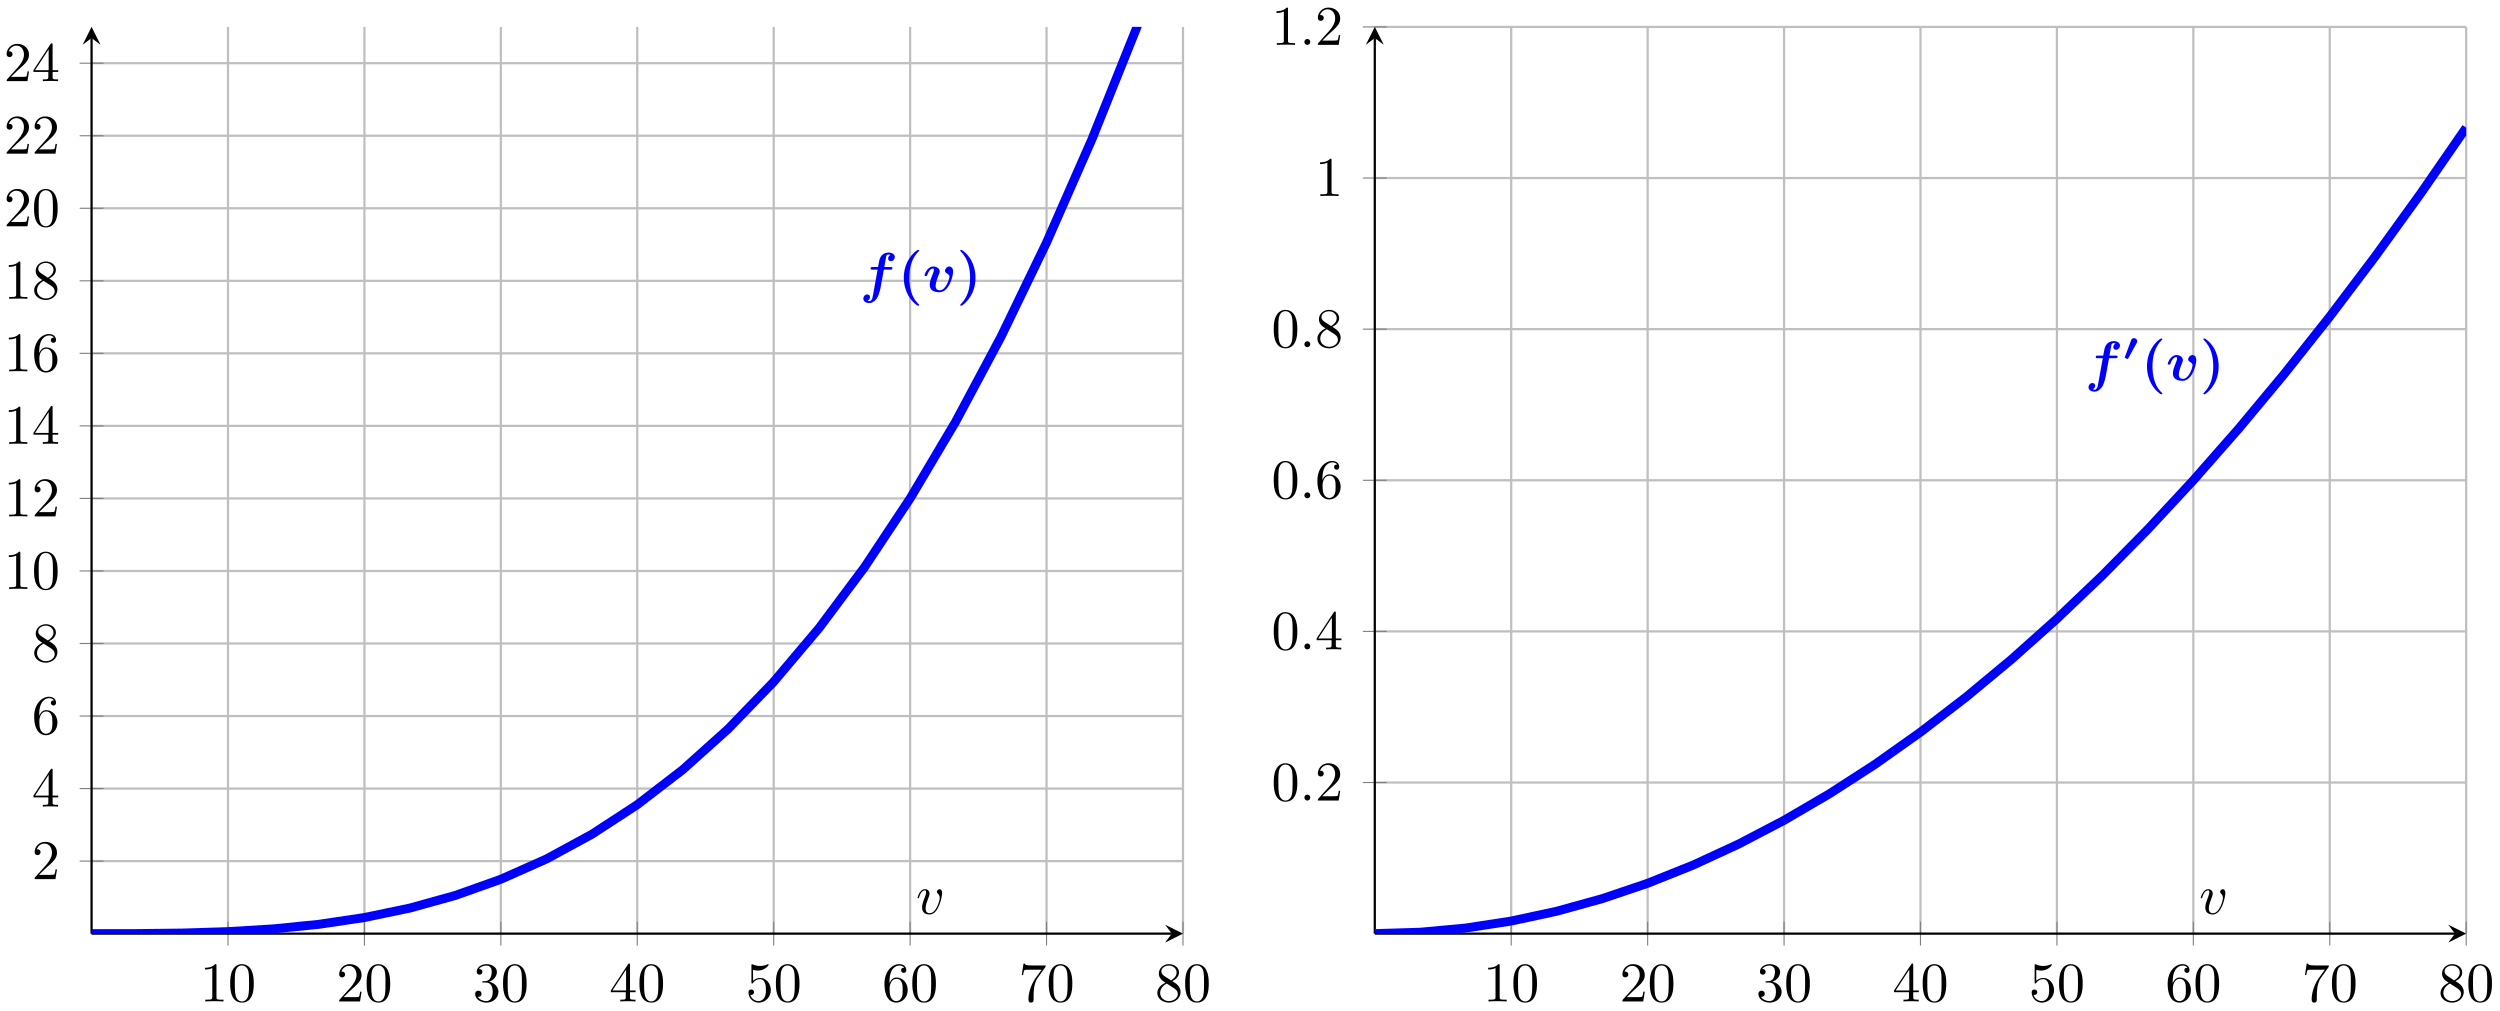 <?xml version="1.0" encoding="UTF-8"?>
<svg xmlns="http://www.w3.org/2000/svg" xmlns:xlink="http://www.w3.org/1999/xlink" width="356pt" height="144pt" viewBox="0 0 356 144" version="1.1">
<defs>
<g>
<symbol overflow="visible" id="glyph0-0">
<path style="stroke:none;" d=""/>
</symbol>
<symbol overflow="visible" id="glyph0-1">
<path style="stroke:none;" d="M 2.344 -5.094 C 2.344 -5.297 2.344 -5.312 2.156 -5.312 C 1.672 -4.797 0.969 -4.797 0.703 -4.797 L 0.703 -4.547 C 0.875 -4.547 1.344 -4.547 1.75 -4.75 L 1.75 -0.625 C 1.75 -0.344 1.734 -0.25 1.016 -0.25 L 0.75 -0.25 L 0.75 0 C 1.031 -0.031 1.734 -0.031 2.047 -0.031 C 2.359 -0.031 3.062 -0.031 3.344 0 L 3.344 -0.25 L 3.078 -0.25 C 2.359 -0.25 2.344 -0.328 2.344 -0.625 Z M 2.344 -5.094 "/>
</symbol>
<symbol overflow="visible" id="glyph0-2">
<path style="stroke:none;" d="M 3.672 -2.547 C 3.672 -3.188 3.625 -3.828 3.344 -4.422 C 2.984 -5.172 2.328 -5.312 1.984 -5.312 C 1.516 -5.312 0.938 -5.094 0.609 -4.359 C 0.344 -3.812 0.312 -3.188 0.312 -2.547 C 0.312 -1.953 0.344 -1.234 0.672 -0.625 C 1.016 0.016 1.594 0.172 1.984 0.172 C 2.422 0.172 3.016 0.016 3.375 -0.75 C 3.625 -1.297 3.672 -1.922 3.672 -2.547 Z M 1.984 0 C 1.672 0 1.203 -0.203 1.062 -0.969 C 0.969 -1.438 0.969 -2.172 0.969 -2.641 C 0.969 -3.156 0.969 -3.688 1.031 -4.109 C 1.188 -5.062 1.781 -5.125 1.984 -5.125 C 2.25 -5.125 2.766 -4.984 2.922 -4.203 C 3 -3.75 3 -3.141 3 -2.641 C 3 -2.047 3 -1.5 2.922 -1 C 2.797 -0.234 2.344 0 1.984 0 Z M 1.984 0 "/>
</symbol>
<symbol overflow="visible" id="glyph0-3">
<path style="stroke:none;" d="M 1.016 -0.609 L 1.859 -1.438 C 3.094 -2.531 3.578 -2.969 3.578 -3.766 C 3.578 -4.672 2.859 -5.312 1.891 -5.312 C 0.984 -5.312 0.391 -4.578 0.391 -3.859 C 0.391 -3.422 0.797 -3.422 0.828 -3.422 C 0.953 -3.422 1.234 -3.516 1.234 -3.844 C 1.234 -4.047 1.094 -4.25 0.812 -4.25 C 0.75 -4.25 0.734 -4.25 0.703 -4.25 C 0.891 -4.766 1.328 -5.062 1.781 -5.062 C 2.516 -5.062 2.859 -4.422 2.859 -3.766 C 2.859 -3.125 2.453 -2.5 2.016 -2 L 0.484 -0.297 C 0.391 -0.203 0.391 -0.188 0.391 0 L 3.359 0 L 3.578 -1.391 L 3.375 -1.391 C 3.344 -1.141 3.281 -0.797 3.203 -0.672 C 3.141 -0.609 2.625 -0.609 2.453 -0.609 Z M 1.016 -0.609 "/>
</symbol>
<symbol overflow="visible" id="glyph0-4">
<path style="stroke:none;" d="M 2.312 -2.812 C 2.969 -3.016 3.422 -3.578 3.422 -4.203 C 3.422 -4.859 2.719 -5.312 1.953 -5.312 C 1.156 -5.312 0.547 -4.828 0.547 -4.219 C 0.547 -3.953 0.719 -3.812 0.953 -3.812 C 1.203 -3.812 1.359 -3.984 1.359 -4.219 C 1.359 -4.609 0.984 -4.609 0.875 -4.609 C 1.109 -5 1.641 -5.109 1.922 -5.109 C 2.25 -5.109 2.688 -4.938 2.688 -4.219 C 2.688 -4.125 2.672 -3.656 2.469 -3.312 C 2.234 -2.922 1.953 -2.906 1.766 -2.891 C 1.703 -2.891 1.5 -2.875 1.453 -2.875 C 1.391 -2.859 1.328 -2.859 1.328 -2.766 C 1.328 -2.688 1.391 -2.688 1.516 -2.688 L 1.875 -2.688 C 2.531 -2.688 2.828 -2.141 2.828 -1.359 C 2.828 -0.281 2.266 -0.047 1.922 -0.047 C 1.578 -0.047 0.984 -0.188 0.703 -0.656 C 0.984 -0.609 1.234 -0.781 1.234 -1.094 C 1.234 -1.375 1.016 -1.531 0.781 -1.531 C 0.594 -1.531 0.328 -1.422 0.328 -1.078 C 0.328 -0.344 1.078 0.172 1.938 0.172 C 2.922 0.172 3.641 -0.547 3.641 -1.359 C 3.641 -2.016 3.141 -2.641 2.312 -2.812 Z M 2.312 -2.812 "/>
</symbol>
<symbol overflow="visible" id="glyph0-5">
<path style="stroke:none;" d="M 2.344 -1.312 L 2.344 -0.625 C 2.344 -0.328 2.328 -0.25 1.734 -0.25 L 1.562 -0.25 L 1.562 0 C 1.891 -0.031 2.312 -0.031 2.641 -0.031 C 2.984 -0.031 3.406 -0.031 3.734 0 L 3.734 -0.25 L 3.562 -0.25 C 2.969 -0.25 2.953 -0.328 2.953 -0.625 L 2.953 -1.312 L 3.75 -1.312 L 3.75 -1.562 L 2.953 -1.562 L 2.953 -5.188 C 2.953 -5.344 2.953 -5.391 2.828 -5.391 C 2.75 -5.391 2.734 -5.391 2.672 -5.297 L 0.219 -1.562 L 0.219 -1.312 Z M 2.391 -1.562 L 0.453 -1.562 L 2.391 -4.531 Z M 2.391 -1.562 "/>
</symbol>
<symbol overflow="visible" id="glyph0-6">
<path style="stroke:none;" d="M 3.578 -1.609 C 3.578 -2.547 2.922 -3.344 2.062 -3.344 C 1.688 -3.344 1.344 -3.219 1.047 -2.938 L 1.047 -4.5 C 1.219 -4.453 1.469 -4.391 1.734 -4.391 C 2.703 -4.391 3.266 -5.109 3.266 -5.219 C 3.266 -5.266 3.25 -5.312 3.188 -5.312 C 3.172 -5.312 3.156 -5.312 3.125 -5.281 C 2.969 -5.219 2.578 -5.047 2.047 -5.047 C 1.719 -5.047 1.359 -5.109 0.984 -5.281 C 0.922 -5.297 0.906 -5.297 0.891 -5.297 C 0.812 -5.297 0.812 -5.234 0.812 -5.109 L 0.812 -2.75 C 0.812 -2.609 0.812 -2.547 0.922 -2.547 C 0.969 -2.547 0.984 -2.562 1.016 -2.609 C 1.109 -2.734 1.406 -3.172 2.047 -3.172 C 2.469 -3.172 2.656 -2.812 2.719 -2.656 C 2.859 -2.359 2.875 -2.062 2.875 -1.656 C 2.875 -1.375 2.875 -0.906 2.672 -0.562 C 2.484 -0.25 2.188 -0.047 1.828 -0.047 C 1.25 -0.047 0.781 -0.469 0.656 -0.938 C 0.672 -0.938 0.703 -0.922 0.781 -0.922 C 1.047 -0.922 1.188 -1.125 1.188 -1.312 C 1.188 -1.5 1.047 -1.703 0.781 -1.703 C 0.672 -1.703 0.391 -1.656 0.391 -1.281 C 0.391 -0.594 0.953 0.172 1.844 0.172 C 2.766 0.172 3.578 -0.594 3.578 -1.609 Z M 3.578 -1.609 "/>
</symbol>
<symbol overflow="visible" id="glyph0-7">
<path style="stroke:none;" d="M 1.047 -2.609 L 1.047 -2.812 C 1.047 -4.828 2.047 -5.109 2.453 -5.109 C 2.641 -5.109 2.969 -5.062 3.141 -4.797 C 3.031 -4.797 2.703 -4.797 2.703 -4.438 C 2.703 -4.188 2.906 -4.062 3.078 -4.062 C 3.203 -4.062 3.438 -4.141 3.438 -4.453 C 3.438 -4.922 3.094 -5.312 2.438 -5.312 C 1.406 -5.312 0.328 -4.281 0.328 -2.516 C 0.328 -0.391 1.266 0.172 2 0.172 C 2.891 0.172 3.641 -0.578 3.641 -1.625 C 3.641 -2.641 2.938 -3.406 2.047 -3.406 C 1.5 -3.406 1.219 -3 1.047 -2.609 Z M 2 -0.047 C 1.5 -0.047 1.266 -0.531 1.219 -0.641 C 1.062 -1.016 1.062 -1.656 1.062 -1.797 C 1.062 -2.422 1.328 -3.219 2.047 -3.219 C 2.172 -3.219 2.531 -3.219 2.781 -2.719 C 2.922 -2.438 2.922 -2.031 2.922 -1.641 C 2.922 -1.25 2.922 -0.859 2.781 -0.562 C 2.547 -0.094 2.188 -0.047 2 -0.047 Z M 2 -0.047 "/>
</symbol>
<symbol overflow="visible" id="glyph0-8">
<path style="stroke:none;" d="M 3.797 -4.859 C 3.859 -4.953 3.859 -4.969 3.859 -5.125 L 1.922 -5.125 C 0.953 -5.125 0.938 -5.234 0.906 -5.391 L 0.703 -5.391 L 0.453 -3.75 L 0.641 -3.75 C 0.672 -3.875 0.734 -4.375 0.844 -4.469 C 0.906 -4.516 1.516 -4.516 1.625 -4.516 L 3.281 -4.516 C 3.188 -4.391 2.562 -3.516 2.375 -3.266 C 1.672 -2.188 1.406 -1.078 1.406 -0.266 C 1.406 -0.188 1.406 0.172 1.766 0.172 C 2.141 0.172 2.141 -0.188 2.141 -0.266 L 2.141 -0.672 C 2.141 -1.109 2.156 -1.547 2.219 -1.969 C 2.25 -2.156 2.359 -2.844 2.719 -3.344 Z M 3.797 -4.859 "/>
</symbol>
<symbol overflow="visible" id="glyph0-9">
<path style="stroke:none;" d="M 1.297 -3.641 C 0.938 -3.875 0.906 -4.156 0.906 -4.281 C 0.906 -4.766 1.422 -5.109 1.984 -5.109 C 2.562 -5.109 3.078 -4.688 3.078 -4.125 C 3.078 -3.672 2.766 -3.281 2.281 -3 Z M 2.469 -2.891 C 3.031 -3.172 3.422 -3.594 3.422 -4.125 C 3.422 -4.859 2.719 -5.312 1.984 -5.312 C 1.188 -5.312 0.547 -4.719 0.547 -3.969 C 0.547 -3.828 0.562 -3.469 0.906 -3.094 C 0.984 -3 1.281 -2.812 1.484 -2.672 C 1.016 -2.438 0.328 -1.984 0.328 -1.203 C 0.328 -0.359 1.141 0.172 1.984 0.172 C 2.891 0.172 3.641 -0.484 3.641 -1.344 C 3.641 -1.625 3.547 -1.984 3.25 -2.312 C 3.094 -2.484 2.969 -2.562 2.469 -2.891 Z M 1.672 -2.547 L 2.641 -1.922 C 2.875 -1.781 3.25 -1.531 3.25 -1.047 C 3.25 -0.469 2.641 -0.047 1.984 -0.047 C 1.312 -0.047 0.734 -0.547 0.734 -1.203 C 0.734 -1.672 0.984 -2.172 1.672 -2.547 Z M 1.672 -2.547 "/>
</symbol>
<symbol overflow="visible" id="glyph1-0">
<path style="stroke:none;" d=""/>
</symbol>
<symbol overflow="visible" id="glyph1-1">
<path style="stroke:none;" d="M 3.422 -3.156 L 4.344 -3.156 C 4.5 -3.156 4.641 -3.156 4.641 -3.391 C 4.641 -3.531 4.516 -3.531 4.375 -3.531 L 3.484 -3.531 L 3.75 -4.984 C 3.766 -5.125 3.766 -5.141 3.844 -5.219 C 3.953 -5.312 4.047 -5.312 4.078 -5.312 C 4.188 -5.312 4.266 -5.297 4.359 -5.25 C 4.172 -5.156 4.031 -4.953 4.031 -4.734 C 4.031 -4.5 4.219 -4.359 4.422 -4.359 C 4.734 -4.359 4.984 -4.656 4.984 -4.953 C 4.984 -5.359 4.578 -5.594 4.078 -5.594 C 3.703 -5.594 3.266 -5.438 2.984 -5 C 2.797 -4.703 2.75 -4.391 2.594 -3.531 L 1.812 -3.531 C 1.672 -3.531 1.531 -3.531 1.531 -3.312 C 1.531 -3.156 1.672 -3.156 1.797 -3.156 L 2.531 -3.156 L 1.922 0.234 C 1.906 0.297 1.812 0.812 1.781 0.922 C 1.766 0.953 1.641 1.328 1.375 1.328 C 1.234 1.328 1.156 1.297 1.109 1.281 C 1.312 1.172 1.453 0.969 1.453 0.75 C 1.453 0.516 1.266 0.375 1.062 0.375 C 0.734 0.375 0.5 0.672 0.5 0.969 C 0.5 1.406 0.953 1.609 1.359 1.609 C 1.953 1.609 2.375 1.016 2.438 0.922 C 2.781 0.391 2.969 -0.625 2.984 -0.75 Z M 3.422 -3.156 "/>
</symbol>
<symbol overflow="visible" id="glyph1-2">
<path style="stroke:none;" d="M 4.312 -2.891 C 4.312 -3.609 3.781 -3.609 3.766 -3.609 C 3.453 -3.609 3.156 -3.281 3.156 -3 C 3.156 -2.781 3.328 -2.688 3.406 -2.641 C 3.734 -2.453 3.797 -2.297 3.797 -2.141 C 3.797 -1.969 3.344 -0.219 2.406 -0.219 C 1.828 -0.219 1.828 -0.703 1.828 -0.844 C 1.828 -1.312 2.062 -1.891 2.312 -2.531 C 2.375 -2.688 2.406 -2.75 2.406 -2.891 C 2.406 -3.344 1.938 -3.609 1.5 -3.609 C 0.656 -3.609 0.25 -2.516 0.25 -2.359 C 0.25 -2.25 0.375 -2.25 0.453 -2.25 C 0.547 -2.25 0.594 -2.25 0.625 -2.344 C 0.891 -3.219 1.312 -3.312 1.453 -3.312 C 1.5 -3.312 1.578 -3.312 1.578 -3.141 C 1.578 -2.969 1.484 -2.734 1.469 -2.672 C 1.094 -1.75 0.984 -1.391 0.984 -1 C 0.984 -0.156 1.672 0.062 2.359 0.062 C 3.734 0.062 4.312 -2.203 4.312 -2.891 Z M 4.312 -2.891 "/>
</symbol>
<symbol overflow="visible" id="glyph2-0">
<path style="stroke:none;" d=""/>
</symbol>
<symbol overflow="visible" id="glyph2-1">
<path style="stroke:none;" d="M 3.016 1.797 C 2.781 1.578 2.266 1.094 1.938 0.078 C 1.734 -0.562 1.641 -1.297 1.641 -1.984 C 1.641 -3.562 2.047 -4.812 2.922 -5.703 C 3.031 -5.812 3.047 -5.828 3.047 -5.859 C 3.047 -5.953 2.969 -5.969 2.906 -5.969 C 2.766 -5.969 2.438 -5.688 2.281 -5.547 C 1.047 -4.312 0.859 -2.844 0.859 -2 C 0.859 -1 1.125 -0.125 1.5 0.531 C 2.031 1.453 2.75 1.984 2.906 1.984 C 2.969 1.984 3.047 1.953 3.047 1.875 C 3.047 1.828 3.016 1.797 3.016 1.797 Z M 3.016 1.797 "/>
</symbol>
<symbol overflow="visible" id="glyph2-2">
<path style="stroke:none;" d="M 2.688 -1.984 C 2.688 -2.984 2.438 -3.859 2.062 -4.531 C 1.531 -5.438 0.812 -5.969 0.656 -5.969 C 0.594 -5.969 0.516 -5.953 0.516 -5.859 C 0.516 -5.828 0.516 -5.812 0.641 -5.688 C 1.656 -4.656 1.922 -3.25 1.922 -2 C 1.922 -0.438 1.516 0.828 0.641 1.703 C 0.516 1.828 0.516 1.828 0.516 1.875 C 0.516 1.953 0.594 1.984 0.656 1.984 C 0.781 1.984 1.125 1.688 1.266 1.547 C 2.516 0.312 2.688 -1.141 2.688 -1.984 Z M 2.688 -1.984 "/>
</symbol>
<symbol overflow="visible" id="glyph3-0">
<path style="stroke:none;" d=""/>
</symbol>
<symbol overflow="visible" id="glyph3-1">
<path style="stroke:none;" d="M 3.734 -2.969 C 3.734 -3.391 3.516 -3.516 3.375 -3.516 C 3.172 -3.516 2.984 -3.312 2.984 -3.141 C 2.984 -3.031 3.031 -2.984 3.109 -2.906 C 3.281 -2.734 3.391 -2.531 3.391 -2.25 C 3.391 -1.906 2.906 -0.094 1.969 -0.094 C 1.562 -0.094 1.375 -0.359 1.375 -0.781 C 1.375 -1.234 1.594 -1.812 1.844 -2.469 C 1.891 -2.609 1.938 -2.719 1.938 -2.875 C 1.938 -3.234 1.688 -3.516 1.281 -3.516 C 0.531 -3.516 0.234 -2.359 0.234 -2.297 C 0.234 -2.219 0.312 -2.219 0.328 -2.219 C 0.406 -2.219 0.422 -2.234 0.453 -2.359 C 0.688 -3.156 1.031 -3.344 1.266 -3.344 C 1.328 -3.344 1.453 -3.344 1.453 -3.094 C 1.453 -2.891 1.375 -2.672 1.328 -2.531 C 0.969 -1.609 0.875 -1.25 0.875 -0.906 C 0.875 -0.047 1.562 0.094 1.938 0.094 C 3.281 0.094 3.734 -2.547 3.734 -2.969 Z M 3.734 -2.969 "/>
</symbol>
<symbol overflow="visible" id="glyph3-2">
<path style="stroke:none;" d="M 1.531 -0.422 C 1.531 -0.656 1.344 -0.844 1.109 -0.844 C 0.875 -0.844 0.688 -0.656 0.688 -0.422 C 0.688 -0.188 0.875 0 1.109 0 C 1.344 0 1.531 -0.188 1.531 -0.422 Z M 1.531 -0.422 "/>
</symbol>
<symbol overflow="visible" id="glyph4-0">
<path style="stroke:none;" d=""/>
</symbol>
<symbol overflow="visible" id="glyph4-1">
<path style="stroke:none;" d="M 1.969 -2.453 C 2 -2.516 2.031 -2.578 2.031 -2.688 C 2.031 -2.984 1.766 -3.125 1.562 -3.125 C 1.406 -3.125 1.234 -3.047 1.156 -2.812 L 0.297 -0.5 C 0.25 -0.422 0.25 -0.406 0.25 -0.391 C 0.25 -0.375 0.25 -0.328 0.312 -0.297 C 0.375 -0.266 0.609 -0.156 0.641 -0.156 C 0.703 -0.156 0.719 -0.188 0.766 -0.266 Z M 1.969 -2.453 "/>
</symbol>
</g>
<clipPath id="clip1">
  <path d="M 13.039 3.824 L 168.457 3.824 L 168.457 132.949 L 13.039 132.949 Z M 13.039 3.824 "/>
</clipPath>
<clipPath id="clip2">
  <path d="M 195.77 3.824 L 351.184 3.824 L 351.184 132.949 L 195.77 132.949 Z M 195.77 3.824 "/>
</clipPath>
</defs>
<g id="surface1">
<path style="fill:none;stroke-width:0.399;stroke-linecap:butt;stroke-linejoin:miter;stroke:rgb(75%,75%,75%);stroke-opacity:1;stroke-miterlimit:10;" d="M 24.286 0.002 L 24.286 161.395 M 48.568 0.002 L 48.568 161.395 M 72.85 0.002 L 72.85 161.395 M 97.132 0.002 L 97.132 161.395 M 121.419 0.002 L 121.419 161.395 M 145.702 0.002 L 145.702 161.395 M 169.984 0.002 L 169.984 161.395 M 194.271 0.002 L 194.271 161.395 " transform="matrix(0.8,0,0,-0.8,13.04,132.951)"/>
<path style="fill:none;stroke-width:0.399;stroke-linecap:butt;stroke-linejoin:miter;stroke:rgb(75%,75%,75%);stroke-opacity:1;stroke-miterlimit:10;" d="M -0.001 12.911 L 194.271 12.911 M -0.001 25.825 L 194.271 25.825 M -0.001 38.734 L 194.271 38.734 M -0.001 51.648 L 194.271 51.648 M -0.001 64.557 L 194.271 64.557 M -0.001 77.471 L 194.271 77.471 M -0.001 90.38 L 194.271 90.38 M -0.001 103.294 L 194.271 103.294 M -0.001 116.203 L 194.271 116.203 M -0.001 129.117 L 194.271 129.117 M -0.001 142.026 L 194.271 142.026 M -0.001 154.94 L 194.271 154.94 " transform="matrix(0.8,0,0,-0.8,13.04,132.951)"/>
<path style="fill:none;stroke-width:0.199;stroke-linecap:butt;stroke-linejoin:miter;stroke:rgb(50%,50%,50%);stroke-opacity:1;stroke-miterlimit:10;" d="M 24.286 -2.127 L 24.286 2.126 M 48.568 -2.127 L 48.568 2.126 M 72.85 -2.127 L 72.85 2.126 M 97.132 -2.127 L 97.132 2.126 M 121.419 -2.127 L 121.419 2.126 M 145.702 -2.127 L 145.702 2.126 M 169.984 -2.127 L 169.984 2.126 M 194.271 -2.127 L 194.271 2.126 " transform="matrix(0.8,0,0,-0.8,13.04,132.951)"/>
<path style="fill:none;stroke-width:0.199;stroke-linecap:butt;stroke-linejoin:miter;stroke:rgb(50%,50%,50%);stroke-opacity:1;stroke-miterlimit:10;" d="M -2.125 12.911 L 2.127 12.911 M -2.125 25.825 L 2.127 25.825 M -2.125 38.734 L 2.127 38.734 M -2.125 51.648 L 2.127 51.648 M -2.125 64.557 L 2.127 64.557 M -2.125 77.471 L 2.127 77.471 M -2.125 90.38 L 2.127 90.38 M -2.125 103.294 L 2.127 103.294 M -2.125 116.203 L 2.127 116.203 M -2.125 129.117 L 2.127 129.117 M -2.125 142.026 L 2.127 142.026 M -2.125 154.94 L 2.127 154.94 " transform="matrix(0.8,0,0,-0.8,13.04,132.951)"/>
<path style="fill:none;stroke-width:0.399;stroke-linecap:butt;stroke-linejoin:miter;stroke:rgb(0%,0%,0%);stroke-opacity:1;stroke-miterlimit:10;" d="M -0.001 0.002 L 192.279 0.002 " transform="matrix(0.8,0,0,-0.8,13.04,132.951)"/>
<path style=" stroke:none;fill-rule:nonzero;fill:rgb(0%,0%,0%);fill-opacity:1;" d="M 168.457 132.949 L 165.906 131.676 L 166.863 132.949 L 165.906 134.227 "/>
<path style="fill:none;stroke-width:0.399;stroke-linecap:butt;stroke-linejoin:miter;stroke:rgb(0%,0%,0%);stroke-opacity:1;stroke-miterlimit:10;" d="M -0.001 0.002 L -0.001 159.403 " transform="matrix(0.8,0,0,-0.8,13.04,132.951)"/>
<path style=" stroke:none;fill-rule:nonzero;fill:rgb(0%,0%,0%);fill-opacity:1;" d="M 13.039 3.824 L 11.766 6.375 L 13.039 5.418 L 14.316 6.375 "/>
<g style="fill:rgb(0%,0%,0%);fill-opacity:1;">
  <use xlink:href="#glyph0-1" x="28.482" y="142.604"/>
  <use xlink:href="#glyph0-2" x="32.467" y="142.604"/>
</g>
<g style="fill:rgb(0%,0%,0%);fill-opacity:1;">
  <use xlink:href="#glyph0-3" x="47.909" y="142.604"/>
  <use xlink:href="#glyph0-2" x="51.894" y="142.604"/>
</g>
<g style="fill:rgb(0%,0%,0%);fill-opacity:1;">
  <use xlink:href="#glyph0-4" x="67.336" y="142.604"/>
  <use xlink:href="#glyph0-2" x="71.321" y="142.604"/>
</g>
<g style="fill:rgb(0%,0%,0%);fill-opacity:1;">
  <use xlink:href="#glyph0-5" x="86.763" y="142.604"/>
  <use xlink:href="#glyph0-2" x="90.748" y="142.604"/>
</g>
<g style="fill:rgb(0%,0%,0%);fill-opacity:1;">
  <use xlink:href="#glyph0-6" x="106.19" y="142.604"/>
  <use xlink:href="#glyph0-2" x="110.175" y="142.604"/>
</g>
<g style="fill:rgb(0%,0%,0%);fill-opacity:1;">
  <use xlink:href="#glyph0-7" x="125.616" y="142.604"/>
  <use xlink:href="#glyph0-2" x="129.601" y="142.604"/>
</g>
<g style="fill:rgb(0%,0%,0%);fill-opacity:1;">
  <use xlink:href="#glyph0-8" x="145.043" y="142.604"/>
  <use xlink:href="#glyph0-2" x="149.028" y="142.604"/>
</g>
<g style="fill:rgb(0%,0%,0%);fill-opacity:1;">
  <use xlink:href="#glyph0-9" x="164.471" y="142.604"/>
  <use xlink:href="#glyph0-2" x="168.456" y="142.604"/>
</g>
<g style="fill:rgb(0%,0%,0%);fill-opacity:1;">
  <use xlink:href="#glyph0-3" x="4.539" y="125.189"/>
</g>
<g style="fill:rgb(0%,0%,0%);fill-opacity:1;">
  <use xlink:href="#glyph0-5" x="4.539" y="114.859"/>
</g>
<g style="fill:rgb(0%,0%,0%);fill-opacity:1;">
  <use xlink:href="#glyph0-7" x="4.539" y="104.528"/>
</g>
<g style="fill:rgb(0%,0%,0%);fill-opacity:1;">
  <use xlink:href="#glyph0-9" x="4.539" y="94.199"/>
</g>
<g style="fill:rgb(0%,0%,0%);fill-opacity:1;">
  <use xlink:href="#glyph0-1" x="0.553" y="83.868"/>
  <use xlink:href="#glyph0-2" x="4.538" y="83.868"/>
</g>
<g style="fill:rgb(0%,0%,0%);fill-opacity:1;">
  <use xlink:href="#glyph0-1" x="0.553" y="73.538"/>
  <use xlink:href="#glyph0-3" x="4.538" y="73.538"/>
</g>
<g style="fill:rgb(0%,0%,0%);fill-opacity:1;">
  <use xlink:href="#glyph0-1" x="0.553" y="63.208"/>
  <use xlink:href="#glyph0-5" x="4.538" y="63.208"/>
</g>
<g style="fill:rgb(0%,0%,0%);fill-opacity:1;">
  <use xlink:href="#glyph0-1" x="0.553" y="52.878"/>
  <use xlink:href="#glyph0-7" x="4.538" y="52.878"/>
</g>
<g style="fill:rgb(0%,0%,0%);fill-opacity:1;">
  <use xlink:href="#glyph0-1" x="0.553" y="42.547"/>
  <use xlink:href="#glyph0-9" x="4.538" y="42.547"/>
</g>
<g style="fill:rgb(0%,0%,0%);fill-opacity:1;">
  <use xlink:href="#glyph0-3" x="0.553" y="32.218"/>
  <use xlink:href="#glyph0-2" x="4.538" y="32.218"/>
</g>
<g style="fill:rgb(0%,0%,0%);fill-opacity:1;">
  <use xlink:href="#glyph0-3" x="0.553" y="21.887"/>
  <use xlink:href="#glyph0-3" x="4.538" y="21.887"/>
</g>
<g style="fill:rgb(0%,0%,0%);fill-opacity:1;">
  <use xlink:href="#glyph0-3" x="0.553" y="11.557"/>
  <use xlink:href="#glyph0-5" x="4.538" y="11.557"/>
</g>
<g clip-path="url(#clip1)" clip-rule="nonzero">
<path style="fill:none;stroke-width:1.594;stroke-linecap:butt;stroke-linejoin:miter;stroke:rgb(0%,0%,100%);stroke-opacity:1;stroke-miterlimit:10;" d="M -0.001 0.002 L 8.094 0.011 L 16.19 0.104 L 24.286 0.358 L 32.377 0.851 L 40.472 1.662 L 48.568 2.868 L 56.664 4.557 L 64.754 6.803 L 72.85 9.684 L 80.946 13.282 L 89.042 17.681 L 97.132 22.954 L 105.228 29.184 L 113.324 36.449 L 121.419 44.832 L 129.51 54.411 L 137.606 65.26 L 145.702 77.471 L 153.797 91.113 L 161.893 106.268 L 169.984 123.019 L 178.08 141.441 L 186.175 161.62 L 194.271 183.63 " transform="matrix(0.8,0,0,-0.8,13.04,132.951)"/>
</g>
<g style="fill:rgb(0%,0%,100%);fill-opacity:1;">
  <use xlink:href="#glyph1-1" x="122.437" y="41.554"/>
</g>
<g style="fill:rgb(0%,0%,100%);fill-opacity:1;">
  <use xlink:href="#glyph2-1" x="127.844" y="41.554"/>
</g>
<g style="fill:rgb(0%,0%,100%);fill-opacity:1;">
  <use xlink:href="#glyph1-2" x="131.409" y="41.554"/>
</g>
<g style="fill:rgb(0%,0%,100%);fill-opacity:1;">
  <use xlink:href="#glyph2-2" x="136.22" y="41.554"/>
</g>
<g style="fill:rgb(0%,0%,0%);fill-opacity:1;">
  <use xlink:href="#glyph3-1" x="130.427" y="130.134"/>
</g>
<path style="fill:none;stroke-width:0.399;stroke-linecap:butt;stroke-linejoin:miter;stroke:rgb(75%,75%,75%);stroke-opacity:1;stroke-miterlimit:10;" d="M 24.282 0.001 L 24.282 161.394 M 48.569 0.001 L 48.569 161.394 M 72.851 0.001 L 72.851 161.394 M 97.133 0.001 L 97.133 161.394 M 121.421 0.001 L 121.421 161.394 M 145.703 0.001 L 145.703 161.394 M 169.985 0.001 L 169.985 161.394 M 194.267 0.001 L 194.267 161.394 " transform="matrix(0.8,0,0,-0.8,195.77,132.95)"/>
<path style="fill:none;stroke-width:0.399;stroke-linecap:butt;stroke-linejoin:miter;stroke:rgb(75%,75%,75%);stroke-opacity:1;stroke-miterlimit:10;" d="M -0 26.898 L 194.267 26.898 M -0 53.8 L 194.267 53.8 M -0 80.697 L 194.267 80.697 M -0 107.6 L 194.267 107.6 M -0 134.497 L 194.267 134.497 M -0 161.394 L 194.267 161.394 " transform="matrix(0.8,0,0,-0.8,195.77,132.95)"/>
<path style="fill:none;stroke-width:0.199;stroke-linecap:butt;stroke-linejoin:miter;stroke:rgb(50%,50%,50%);stroke-opacity:1;stroke-miterlimit:10;" d="M 24.282 -2.128 L 24.282 2.125 M 48.569 -2.128 L 48.569 2.125 M 72.851 -2.128 L 72.851 2.125 M 97.133 -2.128 L 97.133 2.125 M 121.421 -2.128 L 121.421 2.125 M 145.703 -2.128 L 145.703 2.125 M 169.985 -2.128 L 169.985 2.125 M 194.267 -2.128 L 194.267 2.125 " transform="matrix(0.8,0,0,-0.8,195.77,132.95)"/>
<path style="fill:none;stroke-width:0.199;stroke-linecap:butt;stroke-linejoin:miter;stroke:rgb(50%,50%,50%);stroke-opacity:1;stroke-miterlimit:10;" d="M -2.124 26.898 L 2.124 26.898 M -2.124 53.8 L 2.124 53.8 M -2.124 80.697 L 2.124 80.697 M -2.124 107.6 L 2.124 107.6 M -2.124 134.497 L 2.124 134.497 M -2.124 161.394 L 2.124 161.394 " transform="matrix(0.8,0,0,-0.8,195.77,132.95)"/>
<path style="fill:none;stroke-width:0.399;stroke-linecap:butt;stroke-linejoin:miter;stroke:rgb(0%,0%,0%);stroke-opacity:1;stroke-miterlimit:10;" d="M -0 0.001 L 192.275 0.001 " transform="matrix(0.8,0,0,-0.8,195.77,132.95)"/>
<path style=" stroke:none;fill-rule:nonzero;fill:rgb(0%,0%,0%);fill-opacity:1;" d="M 351.184 132.949 L 348.633 131.676 L 349.59 132.949 L 348.633 134.227 "/>
<path style="fill:none;stroke-width:0.399;stroke-linecap:butt;stroke-linejoin:miter;stroke:rgb(0%,0%,0%);stroke-opacity:1;stroke-miterlimit:10;" d="M -0 0.001 L -0 159.402 " transform="matrix(0.8,0,0,-0.8,195.77,132.95)"/>
<path style=" stroke:none;fill-rule:nonzero;fill:rgb(0%,0%,0%);fill-opacity:1;" d="M 195.77 3.824 L 194.496 6.375 L 195.77 5.418 L 197.047 6.375 "/>
<g style="fill:rgb(0%,0%,0%);fill-opacity:1;">
  <use xlink:href="#glyph0-1" x="211.211" y="142.604"/>
  <use xlink:href="#glyph0-2" x="215.196" y="142.604"/>
</g>
<g style="fill:rgb(0%,0%,0%);fill-opacity:1;">
  <use xlink:href="#glyph0-3" x="230.639" y="142.604"/>
  <use xlink:href="#glyph0-2" x="234.624" y="142.604"/>
</g>
<g style="fill:rgb(0%,0%,0%);fill-opacity:1;">
  <use xlink:href="#glyph0-4" x="250.066" y="142.604"/>
  <use xlink:href="#glyph0-2" x="254.051" y="142.604"/>
</g>
<g style="fill:rgb(0%,0%,0%);fill-opacity:1;">
  <use xlink:href="#glyph0-5" x="269.492" y="142.604"/>
  <use xlink:href="#glyph0-2" x="273.477" y="142.604"/>
</g>
<g style="fill:rgb(0%,0%,0%);fill-opacity:1;">
  <use xlink:href="#glyph0-6" x="288.919" y="142.604"/>
  <use xlink:href="#glyph0-2" x="292.904" y="142.604"/>
</g>
<g style="fill:rgb(0%,0%,0%);fill-opacity:1;">
  <use xlink:href="#glyph0-7" x="308.346" y="142.604"/>
  <use xlink:href="#glyph0-2" x="312.331" y="142.604"/>
</g>
<g style="fill:rgb(0%,0%,0%);fill-opacity:1;">
  <use xlink:href="#glyph0-8" x="327.773" y="142.604"/>
  <use xlink:href="#glyph0-2" x="331.758" y="142.604"/>
</g>
<g style="fill:rgb(0%,0%,0%);fill-opacity:1;">
  <use xlink:href="#glyph0-9" x="347.2" y="142.604"/>
  <use xlink:href="#glyph0-2" x="351.185" y="142.604"/>
</g>
<g style="fill:rgb(0%,0%,0%);fill-opacity:1;">
  <use xlink:href="#glyph0-2" x="181.069" y="113.997"/>
</g>
<g style="fill:rgb(0%,0%,0%);fill-opacity:1;">
  <use xlink:href="#glyph3-2" x="185.054" y="113.997"/>
</g>
<g style="fill:rgb(0%,0%,0%);fill-opacity:1;">
  <use xlink:href="#glyph0-3" x="187.268" y="113.997"/>
</g>
<g style="fill:rgb(0%,0%,0%);fill-opacity:1;">
  <use xlink:href="#glyph0-2" x="181.069" y="92.476"/>
</g>
<g style="fill:rgb(0%,0%,0%);fill-opacity:1;">
  <use xlink:href="#glyph3-2" x="185.054" y="92.476"/>
</g>
<g style="fill:rgb(0%,0%,0%);fill-opacity:1;">
  <use xlink:href="#glyph0-5" x="187.268" y="92.476"/>
</g>
<g style="fill:rgb(0%,0%,0%);fill-opacity:1;">
  <use xlink:href="#glyph0-2" x="181.069" y="70.954"/>
</g>
<g style="fill:rgb(0%,0%,0%);fill-opacity:1;">
  <use xlink:href="#glyph3-2" x="185.054" y="70.954"/>
</g>
<g style="fill:rgb(0%,0%,0%);fill-opacity:1;">
  <use xlink:href="#glyph0-7" x="187.268" y="70.954"/>
</g>
<g style="fill:rgb(0%,0%,0%);fill-opacity:1;">
  <use xlink:href="#glyph0-2" x="181.069" y="49.434"/>
</g>
<g style="fill:rgb(0%,0%,0%);fill-opacity:1;">
  <use xlink:href="#glyph3-2" x="185.054" y="49.434"/>
</g>
<g style="fill:rgb(0%,0%,0%);fill-opacity:1;">
  <use xlink:href="#glyph0-9" x="187.268" y="49.434"/>
</g>
<g style="fill:rgb(0%,0%,0%);fill-opacity:1;">
  <use xlink:href="#glyph0-1" x="187.268" y="27.913"/>
</g>
<g style="fill:rgb(0%,0%,0%);fill-opacity:1;">
  <use xlink:href="#glyph0-1" x="181.069" y="6.391"/>
</g>
<g style="fill:rgb(0%,0%,0%);fill-opacity:1;">
  <use xlink:href="#glyph3-2" x="185.054" y="6.391"/>
</g>
<g style="fill:rgb(0%,0%,0%);fill-opacity:1;">
  <use xlink:href="#glyph0-3" x="187.268" y="6.391"/>
</g>
<g clip-path="url(#clip2)" clip-rule="nonzero">
<path style="fill:none;stroke-width:1.594;stroke-linecap:butt;stroke-linejoin:miter;stroke:rgb(0%,0%,100%);stroke-opacity:1;stroke-miterlimit:10;" d="M -0 0.001 L 8.095 0.25 L 16.191 0.997 L 24.282 2.242 L 32.378 3.985 L 40.473 6.226 L 48.569 8.965 L 56.66 12.202 L 64.756 15.942 L 72.851 20.175 L 80.947 24.906 L 89.038 30.135 L 97.133 35.867 L 105.229 42.092 L 113.325 48.815 L 121.416 56.041 L 129.511 63.76 L 137.607 71.977 L 145.703 80.697 L 153.798 89.911 L 161.889 99.627 L 169.985 109.836 L 178.081 120.548 L 186.176 131.753 L 194.267 143.461 " transform="matrix(0.8,0,0,-0.8,195.77,132.95)"/>
</g>
<g style="fill:rgb(0%,0%,100%);fill-opacity:1;">
  <use xlink:href="#glyph1-1" x="296.903" y="54.167"/>
</g>
<g style="fill:rgb(0%,0%,100%);fill-opacity:1;">
  <use xlink:href="#glyph4-1" x="302.311" y="51.275"/>
</g>
<g style="fill:rgb(0%,0%,100%);fill-opacity:1;">
  <use xlink:href="#glyph2-1" x="304.872" y="54.167"/>
</g>
<g style="fill:rgb(0%,0%,100%);fill-opacity:1;">
  <use xlink:href="#glyph1-2" x="308.437" y="54.167"/>
</g>
<g style="fill:rgb(0%,0%,100%);fill-opacity:1;">
  <use xlink:href="#glyph2-2" x="313.248" y="54.167"/>
</g>
<g style="fill:rgb(0%,0%,0%);fill-opacity:1;">
  <use xlink:href="#glyph3-1" x="313.157" y="130.134"/>
</g>
</g>
</svg>
